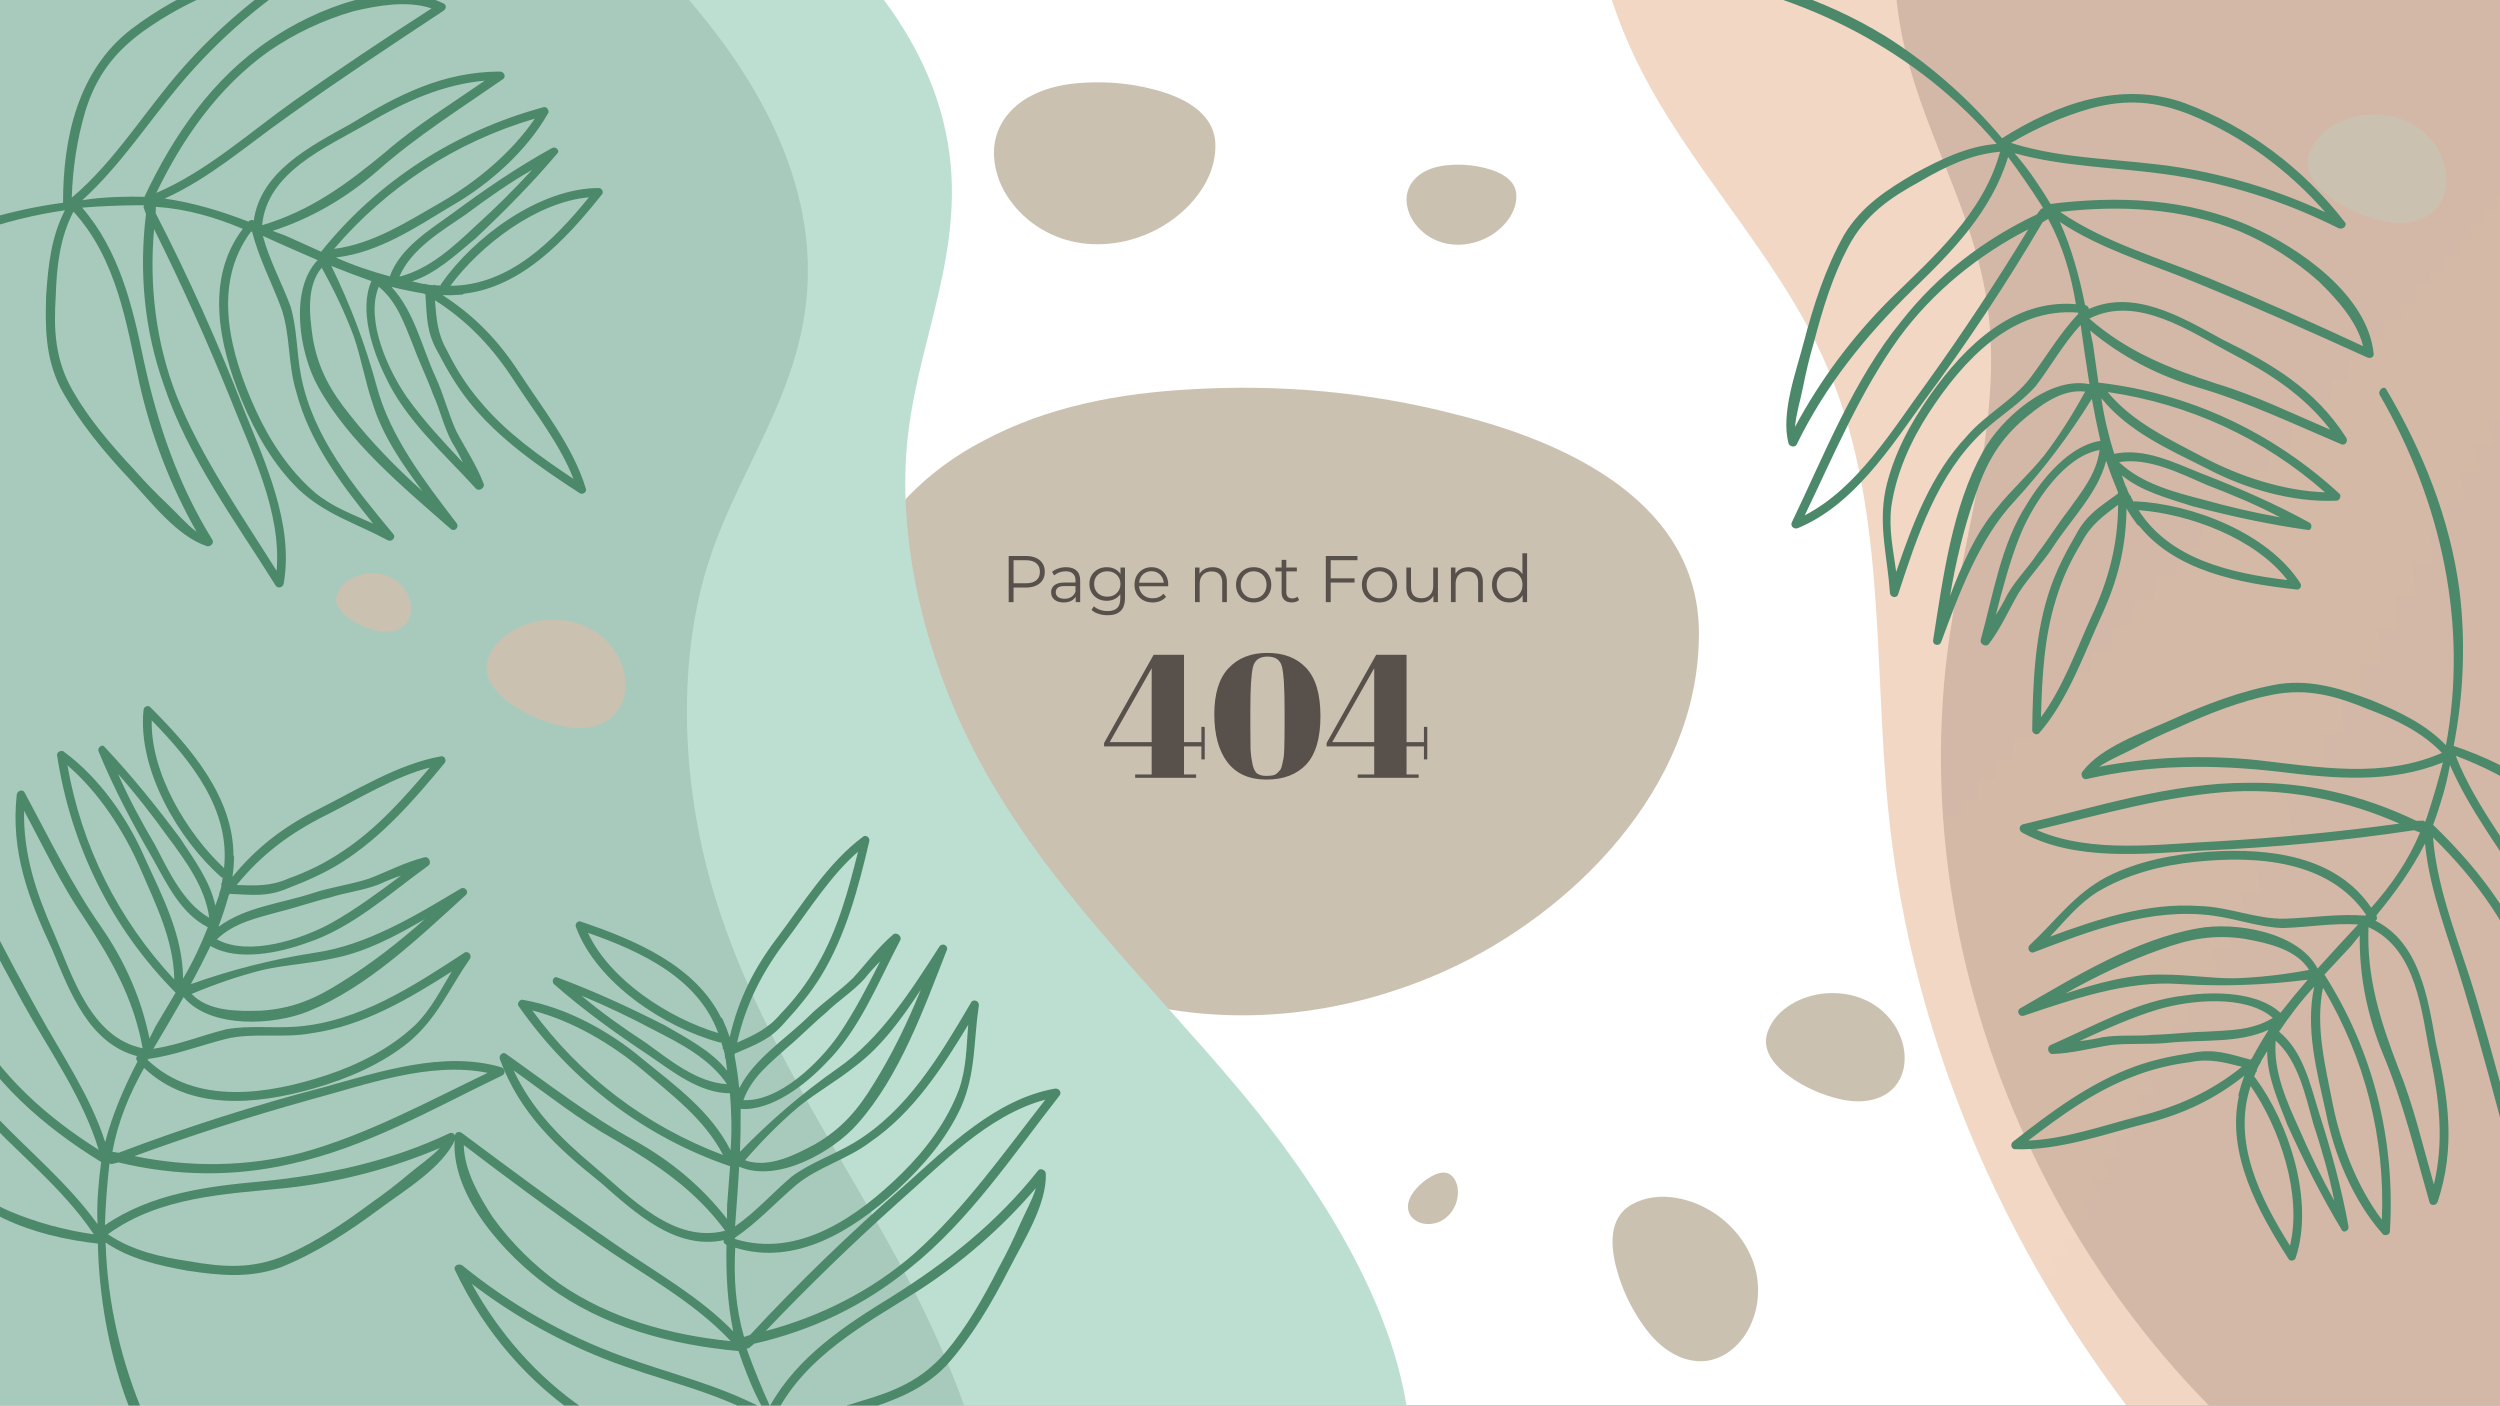 <svg width="1366" height="768" viewBox="0 0 1366 768" fill="none" xmlns="http://www.w3.org/2000/svg">
<rect x="0" y="0" width="1366" height="768" fill="#333333" stroke="none"/>
<g clip-path="url(#clip0_30_148)">
<rect width="1366" height="768" fill="white"/>
<g clip-path="url(#clip1_30_148)">
<path d="M795.174 226.368C856.377 241.455 930.39 275.22 928.255 349.217C926.832 430.397 859.935 498.647 790.193 530.257C734.683 555.401 670.633 562.585 611.565 545.343C553.209 528.101 501.258 486.434 474.926 430.397C460.693 398.787 454.288 362.148 463.54 328.383C473.503 289.588 502.681 258.697 537.553 240.736C572.424 222.058 611.565 214.873 650.707 212.718C699.1 209.845 748.204 214.155 795.174 226.368Z" fill="#CBC1B1"/>
</g>
<g clip-path="url(#clip2_30_148)">
<path d="M89.047 484.333C80.714 501 67.857 516.714 51.19 525.286C38.333 531.952 21.904 536.714 7.619 539.333C-9.286 542.667 -21.429 533.381 -31.905 521C-44.048 507.191 -54.762 492.429 -60.715 474.81C-68.096 452.191 -65.953 432.905 -54.762 411.714C-47.143 397.429 -37.381 381.714 -21.905 375.762C-6.191 369.81 13.809 361.476 30.476 360.762C48.571 360.286 70.238 371.952 81.904 385.286C93.095 397.905 97.857 415.048 96.428 431.952C98.095 446 98.809 464.572 89.047 484.333V484.333Z" stroke="#A06442" stroke-width="0.5"/>
<path d="M24.047 458.858C20.238 463.381 13.333 456.238 15.238 451C18.095 442.667 27.619 449.81 24.285 457.429L24.047 458.858Z" stroke="#A06442" stroke-width="0.5"/>
<path d="M24.762 464.333C21.19 468.857 15.952 469.333 12.619 464.095C9.047 458.857 8.333 452.429 10.952 446.476C16.904 431.952 28.571 444.333 29.762 454.571C31.19 457.429 26.428 462.19 24.762 464.333V464.333Z" stroke="#A06442" stroke-width="0.5"/>
<path d="M24.762 474.095C19.523 476.714 12.143 475.524 7.857 471.476C1.904 466.238 2.381 454.095 4.285 446.953C6.666 438.619 10.476 427.191 20.714 426.238C25.714 425.524 32.857 431.714 35.238 436C39.285 443.143 40.714 449.334 38.095 457.429C40.476 461.476 28.809 471.953 24.762 474.095V474.095Z" stroke="#A06442" stroke-width="0.5"/>
<path d="M38.095 477.191C28.333 488.381 18.095 488.381 5.238 482.429C-9.286 476 -8.333 456.952 -3.81 443.619C-1.667 436.714 2.143 430.048 6.667 424.571C10.952 419.095 18.809 412.905 25.952 413.143C34.524 413.381 40.476 419.095 44.286 426.238C48.095 433.381 51.666 443.857 49.047 451.714C50.952 458.381 43.333 471 38.095 477.191V477.191Z" stroke="#A06442" stroke-width="0.5"/>
<path d="M61.19 462.191C55.714 468.857 51.666 476.476 46.905 483.857C37.381 498.143 16.905 500.762 1.667 495.286C-6.905 492.191 -13.334 486.714 -17.619 478.381C-24.048 464.81 -17.857 449.81 -13.81 436.476C-7.857 416.952 10 395.524 32.143 395.524C45.714 395.524 61.19 402.191 64.524 416C65.952 421.714 68.333 427.191 69.047 433.143C69.524 437.667 70.714 444.572 69.047 449.095C69.285 455.048 65.238 456.952 61.19 462.191V462.191Z" stroke="#A06442" stroke-width="0.5"/>
<path d="M68.571 476.476C61.904 486.238 54.047 494.572 45.952 502.905C39.285 509.81 32.38 514.81 22.619 516C10.714 517.667 -1.905 513.143 -10.477 504.81C-20 495.524 -30.239 488.619 -33.096 475.048C-35.001 466.953 -35.715 460.286 -35.001 451.953C-34.048 444.095 -30.953 437.191 -27.858 430.048C-20.715 413.381 -6.905 398.143 10.238 392.667C15.238 391 19.761 389.095 25.238 388.381C32.857 387.429 40.952 387.429 48.333 389.572C56.428 391.953 60.952 395.048 65.952 401.953C69.047 406.953 70.952 412.191 72.857 417.429C75.238 424.81 78.809 431.714 79.999 439.572C80.714 444.81 81.19 450.286 79.523 455.286C78.571 457.905 76.666 459.81 75.952 462.429C76.666 467.191 70.476 473.857 68.571 476.476V476.476Z" stroke="#A06442" stroke-width="0.5"/>
<path d="M88.095 449.572C88.095 453.858 88.571 457.429 87.143 461.715C85.238 468.619 84.047 476.715 80 482.667C75 490.286 68.333 496.953 61.666 502.667C56.666 506.953 51.19 511 46.19 515.286C40.714 520.048 35.476 526.238 28.571 528.143C22.143 530.048 16.428 529.096 10 528.619C2.857 527.905 -3.81 527.191 -10.714 524.572C-16.667 522.429 -22.619 517.905 -28.096 514.334C-35 509.334 -42.143 502.191 -44.286 493.619C-49.762 473.619 -57.619 451.715 -49.762 431.238C-42.619 412.429 -30.238 398.381 -13.334 388.143C-6.191 383.619 1.428 379.334 9.524 376.715C16.19 374.334 24.285 370.286 31.428 371.238C39.524 372.429 47.857 376 55.476 378.143C61.428 380.048 67.143 381.477 72.381 385.286C79.524 390.762 81.428 396.477 84.285 404.572C86.428 410.762 87.857 416.953 88.809 423.143C89.762 428.858 91.666 435.524 89.762 441C90.238 443.143 88.333 446.477 88.095 449.572V449.572Z" stroke="#A06442" stroke-width="0.5"/>
<path d="M102.143 436.953C101.904 441.238 102.143 445.762 101.666 450.048C101.19 456.238 101.904 462.667 100.714 468.857C98.809 476.953 95.238 485.048 91.904 492.905C88.333 501.476 85.238 511.714 79.523 519.095C75 525.524 65.952 529.81 59.285 533.143C54.523 535.524 48.333 538.143 43.095 539.095C39.523 539.81 35.952 539.572 32.619 540.524C28.333 541.953 24.523 543.857 20.238 545.048C16.19 546 11.904 546.953 7.857 547.667C4.285 548.381 0.714 547.905 -3.096 549.095C-7.619 550.524 -13.334 551.238 -17.858 549.81C-28.096 546.476 -35 537.667 -40.477 528.857C-46.667 519.333 -53.572 509.81 -58.572 499.572C-62.381 491.476 -65.715 483.381 -70.238 475.524C-82.381 453.857 -78.81 426.476 -64.524 406.476C-59.524 399.572 -57.858 391.953 -51.191 386C-46.667 381.714 -40.715 378.619 -35 375.762C-28.334 372.111 -22.064 367.984 -16.191 363.381C-11.905 359.81 -5.715 358.619 -0.715 356.714C10 352.667 17.619 351.238 29.285 352.667C34.285 353.381 39.285 353.143 44.285 353.381C49.762 353.857 53.571 355.286 58.571 357.667C65.952 361.476 73.333 365.524 79.523 371.476C84.285 376 91.19 378.619 94.285 384.572C98.571 392.905 98.571 402.191 99.523 411C100.476 418.143 101.904 424.81 102.143 431.953C102.857 432.905 102.143 435.048 102.143 436.953V436.953Z" stroke="#A06442" stroke-width="0.5"/>
</g>
<g clip-path="url(#clip3_30_148)">
<path d="M390.085 -82.221C440.479 -50.281 495.491 -2.614 513.781 60.201C532.998 126.478 503.085 178.119 496.128 237.628C489.776 292.322 504.118 357.94 535.008 415.505C571.888 484.15 628.034 536.856 677.052 595.335C726.071 653.815 772.422 729.904 770.552 797.915C769.715 826.741 760.198 850.864 748.671 872.231C677.19 1004.71 530.416 1046.13 380.629 1039.68C315.025 1036.84 245.334 1025.24 178.001 983.558C108.397 940.463 46.655 867.998 -2.015 789.324C-95.107 638.855 -144.066 464.721 -159.022 303.426C-169.722 188.011 -163.834 75.567 -130.277 -16.12C-100.9 -96.516 -46.614 -166.752 25.571 -192.561C77.119 -211.018 147.32 -180.694 206.393 -164.749C267.569 -148.287 329.782 -120.464 390.085 -82.221Z" fill="#BDDFD1"/>
<g clip-path="url(#clip4_30_148)">
<path d="M405.322 1366.78C254.349 1285.05 120.937 1095.85 83.751 910.881C72.086 852.439 68.621 793.121 42.932 735.867C22.414 690.225 -10.49 650.626 -31.971 605.271C-60.666 544.855 -66.431 479.428 -58.621 424.032C-50.708 368.771 -30.397 321.614 -10.288 275.159" stroke="#F5C3A7" stroke-width="3"/>
</g>
</g>
<path d="M551.145 329V303.8H560.577C562.713 303.8 564.549 304.148 566.085 304.844C567.621 305.516 568.797 306.5 569.613 307.796C570.453 309.068 570.873 310.616 570.873 312.44C570.873 314.216 570.453 315.752 569.613 317.048C568.797 318.32 567.621 319.304 566.085 320C564.549 320.696 562.713 321.044 560.577 321.044H552.621L553.809 319.784V329H551.145ZM553.809 320L552.621 318.704H560.505C563.025 318.704 564.933 318.164 566.229 317.084C567.549 315.98 568.209 314.432 568.209 312.44C568.209 310.424 567.549 308.864 566.229 307.76C564.933 306.656 563.025 306.104 560.505 306.104H552.621L553.809 304.844V320ZM587.762 329V324.824L587.654 324.14V317.156C587.654 315.548 587.198 314.312 586.286 313.448C585.398 312.584 584.066 312.152 582.29 312.152C581.066 312.152 579.902 312.356 578.798 312.764C577.694 313.172 576.758 313.712 575.99 314.384L574.838 312.476C575.798 311.66 576.95 311.036 578.294 310.604C579.638 310.148 581.054 309.92 582.542 309.92C584.99 309.92 586.874 310.532 588.194 311.756C589.538 312.956 590.21 314.792 590.21 317.264V329H587.762ZM581.246 329.18C579.83 329.18 578.594 328.952 577.538 328.496C576.506 328.016 575.714 327.368 575.162 326.552C574.61 325.712 574.334 324.752 574.334 323.672C574.334 322.688 574.562 321.8 575.018 321.008C575.498 320.192 576.266 319.544 577.322 319.064C578.402 318.56 579.842 318.308 581.642 318.308H588.158V320.216H581.714C579.89 320.216 578.618 320.54 577.898 321.188C577.202 321.836 576.854 322.64 576.854 323.6C576.854 324.68 577.274 325.544 578.114 326.192C578.954 326.84 580.13 327.164 581.642 327.164C583.082 327.164 584.318 326.84 585.35 326.192C586.406 325.52 587.174 324.56 587.654 323.312L588.23 325.076C587.75 326.324 586.91 327.32 585.71 328.064C584.534 328.808 583.046 329.18 581.246 329.18ZM605.216 336.164C603.488 336.164 601.832 335.912 600.248 335.408C598.664 334.904 597.38 334.184 596.396 333.248L597.692 331.304C598.58 332.096 599.672 332.72 600.968 333.176C602.288 333.656 603.68 333.896 605.144 333.896C607.544 333.896 609.308 333.332 610.436 332.204C611.564 331.1 612.128 329.372 612.128 327.02V322.304L612.488 319.064L612.236 315.824V310.1H614.684V326.696C614.684 329.96 613.88 332.348 612.272 333.86C610.688 335.396 608.336 336.164 605.216 336.164ZM604.748 328.28C602.948 328.28 601.328 327.896 599.888 327.128C598.448 326.336 597.308 325.244 596.468 323.852C595.652 322.46 595.244 320.864 595.244 319.064C595.244 317.264 595.652 315.68 596.468 314.312C597.308 312.92 598.448 311.84 599.888 311.072C601.328 310.304 602.948 309.92 604.748 309.92C606.428 309.92 607.94 310.268 609.284 310.964C610.628 311.66 611.696 312.692 612.488 314.06C613.28 315.428 613.676 317.096 613.676 319.064C613.676 321.032 613.28 322.7 612.488 324.068C611.696 325.436 610.628 326.48 609.284 327.2C607.94 327.92 606.428 328.28 604.748 328.28ZM605 326.012C606.392 326.012 607.628 325.724 608.708 325.148C609.788 324.548 610.64 323.732 611.264 322.7C611.888 321.644 612.2 320.432 612.2 319.064C612.2 317.696 611.888 316.496 611.264 315.464C610.64 314.432 609.788 313.628 608.708 313.052C607.628 312.452 606.392 312.152 605 312.152C603.632 312.152 602.396 312.452 601.292 313.052C600.212 313.628 599.36 314.432 598.736 315.464C598.136 316.496 597.836 317.696 597.836 319.064C597.836 320.432 598.136 321.644 598.736 322.7C599.36 323.732 600.212 324.548 601.292 325.148C602.396 325.724 603.632 326.012 605 326.012ZM629.824 329.18C627.856 329.18 626.128 328.772 624.64 327.956C623.152 327.116 621.988 325.976 621.148 324.536C620.308 323.072 619.888 321.404 619.888 319.532C619.888 317.66 620.284 316.004 621.076 314.564C621.892 313.124 622.996 311.996 624.388 311.18C625.804 310.34 627.388 309.92 629.14 309.92C630.916 309.92 632.488 310.328 633.856 311.144C635.248 311.936 636.34 313.064 637.132 314.528C637.924 315.968 638.32 317.636 638.32 319.532C638.32 319.652 638.308 319.784 638.284 319.928C638.284 320.048 638.284 320.18 638.284 320.324H621.832V318.416H636.916L635.908 319.172C635.908 317.804 635.608 316.592 635.008 315.536C634.432 314.456 633.64 313.616 632.632 313.016C631.624 312.416 630.46 312.116 629.14 312.116C627.844 312.116 626.68 312.416 625.648 313.016C624.616 313.616 623.812 314.456 623.236 315.536C622.66 316.616 622.372 317.852 622.372 319.244V319.64C622.372 321.08 622.684 322.352 623.308 323.456C623.956 324.536 624.844 325.388 625.972 326.012C627.124 326.612 628.432 326.912 629.896 326.912C631.048 326.912 632.116 326.708 633.1 326.3C634.108 325.892 634.972 325.268 635.692 324.428L637.132 326.084C636.292 327.092 635.236 327.86 633.964 328.388C632.716 328.916 631.336 329.18 629.824 329.18ZM662.593 309.92C664.129 309.92 665.473 310.22 666.625 310.82C667.801 311.396 668.713 312.284 669.361 313.484C670.033 314.684 670.369 316.196 670.369 318.02V329H667.813V318.272C667.813 316.28 667.309 314.78 666.301 313.772C665.317 312.74 663.925 312.224 662.125 312.224C660.781 312.224 659.605 312.5 658.597 313.052C657.613 313.58 656.845 314.36 656.293 315.392C655.765 316.4 655.501 317.624 655.501 319.064V329H652.945V310.1H655.393V315.284L654.997 314.312C655.597 312.944 656.557 311.876 657.877 311.108C659.197 310.316 660.769 309.92 662.593 309.92ZM684.977 329.18C683.153 329.18 681.509 328.772 680.045 327.956C678.605 327.116 677.465 325.976 676.625 324.536C675.785 323.072 675.365 321.404 675.365 319.532C675.365 317.636 675.785 315.968 676.625 314.528C677.465 313.088 678.605 311.96 680.045 311.144C681.485 310.328 683.129 309.92 684.977 309.92C686.849 309.92 688.505 310.328 689.945 311.144C691.409 311.96 692.549 313.088 693.365 314.528C694.205 315.968 694.625 317.636 694.625 319.532C694.625 321.404 694.205 323.072 693.365 324.536C692.549 325.976 691.409 327.116 689.945 327.956C688.481 328.772 686.825 329.18 684.977 329.18ZM684.977 326.912C686.345 326.912 687.557 326.612 688.613 326.012C689.669 325.388 690.497 324.524 691.097 323.42C691.721 322.292 692.033 320.996 692.033 319.532C692.033 318.044 691.721 316.748 691.097 315.644C690.497 314.54 689.669 313.688 688.613 313.088C687.557 312.464 686.357 312.152 685.013 312.152C683.669 312.152 682.469 312.464 681.413 313.088C680.357 313.688 679.517 314.54 678.893 315.644C678.269 316.748 677.957 318.044 677.957 319.532C677.957 320.996 678.269 322.292 678.893 323.42C679.517 324.524 680.357 325.388 681.413 326.012C682.469 326.612 683.657 326.912 684.977 326.912ZM705.819 329.18C704.043 329.18 702.675 328.7 701.715 327.74C700.755 326.78 700.275 325.424 700.275 323.672V305.924H702.831V323.528C702.831 324.632 703.107 325.484 703.659 326.084C704.235 326.684 705.051 326.984 706.107 326.984C707.235 326.984 708.171 326.66 708.915 326.012L709.815 327.848C709.311 328.304 708.699 328.64 707.979 328.856C707.283 329.072 706.563 329.18 705.819 329.18ZM696.891 312.224V310.1H708.591V312.224H696.891ZM726.806 316.004H740.126V318.308H726.806V316.004ZM727.094 329H724.43V303.8H741.71V306.104H727.094V329ZM753.743 329.18C751.919 329.18 750.275 328.772 748.811 327.956C747.371 327.116 746.231 325.976 745.391 324.536C744.551 323.072 744.131 321.404 744.131 319.532C744.131 317.636 744.551 315.968 745.391 314.528C746.231 313.088 747.371 311.96 748.811 311.144C750.251 310.328 751.895 309.92 753.743 309.92C755.615 309.92 757.271 310.328 758.711 311.144C760.175 311.96 761.315 313.088 762.131 314.528C762.971 315.968 763.391 317.636 763.391 319.532C763.391 321.404 762.971 323.072 762.131 324.536C761.315 325.976 760.175 327.116 758.711 327.956C757.247 328.772 755.591 329.18 753.743 329.18ZM753.743 326.912C755.111 326.912 756.323 326.612 757.379 326.012C758.435 325.388 759.263 324.524 759.863 323.42C760.487 322.292 760.799 320.996 760.799 319.532C760.799 318.044 760.487 316.748 759.863 315.644C759.263 314.54 758.435 313.688 757.379 313.088C756.323 312.464 755.123 312.152 753.779 312.152C752.435 312.152 751.235 312.464 750.179 313.088C749.123 313.688 748.283 314.54 747.659 315.644C747.035 316.748 746.723 318.044 746.723 319.532C746.723 320.996 747.035 322.292 747.659 323.42C748.283 324.524 749.123 325.388 750.179 326.012C751.235 326.612 752.423 326.912 753.743 326.912ZM776.421 329.18C774.813 329.18 773.409 328.88 772.209 328.28C771.009 327.68 770.073 326.78 769.401 325.58C768.753 324.38 768.429 322.88 768.429 321.08V310.1H770.985V320.792C770.985 322.808 771.477 324.332 772.461 325.364C773.469 326.372 774.873 326.876 776.673 326.876C777.993 326.876 779.133 326.612 780.093 326.084C781.077 325.532 781.821 324.74 782.325 323.708C782.853 322.676 783.117 321.44 783.117 320V310.1H785.673V329H783.225V323.816L783.621 324.752C783.021 326.144 782.085 327.236 780.813 328.028C779.565 328.796 778.101 329.18 776.421 329.18ZM802.444 309.92C803.98 309.92 805.324 310.22 806.476 310.82C807.652 311.396 808.564 312.284 809.212 313.484C809.884 314.684 810.22 316.196 810.22 318.02V329H807.664V318.272C807.664 316.28 807.16 314.78 806.152 313.772C805.168 312.74 803.776 312.224 801.976 312.224C800.632 312.224 799.456 312.5 798.448 313.052C797.464 313.58 796.696 314.36 796.144 315.392C795.616 316.4 795.352 317.624 795.352 319.064V329H792.796V310.1H795.244V315.284L794.848 314.312C795.448 312.944 796.408 311.876 797.728 311.108C799.048 310.316 800.62 309.92 802.444 309.92ZM824.649 329.18C822.849 329.18 821.229 328.772 819.789 327.956C818.373 327.14 817.257 326.012 816.441 324.572C815.625 323.108 815.217 321.428 815.217 319.532C815.217 317.612 815.625 315.932 816.441 314.492C817.257 313.052 818.373 311.936 819.789 311.144C821.229 310.328 822.849 309.92 824.649 309.92C826.305 309.92 827.781 310.292 829.077 311.036C830.397 311.78 831.441 312.872 832.209 314.312C833.001 315.728 833.397 317.468 833.397 319.532C833.397 321.572 833.013 323.312 832.245 324.752C831.477 326.192 830.433 327.296 829.113 328.064C827.817 328.808 826.329 329.18 824.649 329.18ZM824.829 326.912C826.173 326.912 827.373 326.612 828.429 326.012C829.509 325.388 830.349 324.524 830.949 323.42C831.573 322.292 831.885 320.996 831.885 319.532C831.885 318.044 831.573 316.748 830.949 315.644C830.349 314.54 829.509 313.688 828.429 313.088C827.373 312.464 826.173 312.152 824.829 312.152C823.509 312.152 822.321 312.464 821.265 313.088C820.209 313.688 819.369 314.54 818.745 315.644C818.121 316.748 817.809 318.044 817.809 319.532C817.809 320.996 818.121 322.292 818.745 323.42C819.369 324.524 820.209 325.388 821.265 326.012C822.321 326.612 823.509 326.912 824.829 326.912ZM831.957 329V323.312L832.209 319.496L831.849 315.68V302.288H834.405V329H831.957ZM620.253 425V423.176H629.277V407.816H603.261V405.992L630.333 357.8H646.941V405.512H656.445V397.16H658.269V414.92H656.445V407.816H646.941V423.176H653.565V425H620.253ZM606.333 405.512H629.277V365.096L606.333 405.512ZM691.921 425.96C682.641 425.96 675.569 422.824 670.705 416.552C665.905 410.28 663.505 401.512 663.505 390.248C663.505 378.984 666.097 370.6 671.281 365.096C676.465 359.528 683.537 356.744 692.497 356.744C701.521 356.744 708.593 359.496 713.713 365C718.897 370.504 721.489 379.272 721.489 391.304C721.489 403.336 718.897 412.136 713.713 417.704C708.529 423.208 701.265 425.96 691.921 425.96ZM683.185 387.752V396.296C683.185 402.504 683.217 406.888 683.281 409.448C683.409 412.008 683.761 414.664 684.337 417.416C684.913 420.168 685.841 421.96 687.121 422.792C688.401 423.56 689.905 423.944 691.633 423.944C693.361 423.944 694.641 423.848 695.473 423.656C696.369 423.464 697.137 423.08 697.777 422.504C698.481 421.864 699.057 421.256 699.505 420.68C699.953 420.04 700.305 419.08 700.561 417.8C700.881 416.52 701.137 415.336 701.329 414.248C701.521 413.16 701.649 411.56 701.713 409.448C701.841 405.352 701.905 401.224 701.905 397.064V388.616C701.905 376.072 701.425 367.976 700.465 364.328C699.569 360.616 696.945 358.76 692.593 358.76C688.241 358.76 685.585 360.648 684.625 364.424C683.665 368.2 683.185 375.976 683.185 387.752ZM741.847 425V423.176H750.871V407.816H724.855V405.992L751.927 357.8H768.535V405.512H778.039V397.16H779.863V414.92H778.039V407.816H768.535V423.176H775.159V425H741.847ZM727.927 405.512H750.871V365.096L727.927 405.512Z" fill="#57504B"/>
<g clip-path="url(#clip5_30_148)">
<path d="M348.602 -29.404C391.493 12.069 435.728 69.877 440.936 135.093C446.35 203.887 406.611 248.41 387.762 305.283C370.478 357.562 371.253 424.724 389.862 487.347C412.095 562.033 456.421 625.005 492.599 692.19C528.776 759.375 558.78 843.267 543.193 909.493C536.543 937.554 522.344 959.255 506.733 977.849C409.935 1093.13 257.816 1104.01 112.429 1067.4C48.757 1051.35 -17.147 1025.89 -74.659 971.453C-134.109 915.171 -179.918 831.716 -211.67 744.824C-272.405 578.637 -285.132 398.199 -267.156 237.213C-254.291 122.02 -225.783 13.09 -174.375 -69.915C-129.345 -142.708 -61.976 -200.513 13.938 -211.189C68.154 -218.838 130.77 -174.942 185.397 -147.379C241.98 -118.884 297.28 -79.053 348.602 -29.404Z" fill="#A8CABC"/>
<path fill-rule="evenodd" clip-rule="evenodd" d="M53.489 679.501C18.098 675.505 -17.266 663.257 -36.31 632.164C-55.27 600.494 -64.639 563.738 -63.939 526.686C-64.179 524.291 -60.546 523.643 -59.151 526.206C-45.304 556.539 -26.415 584.661 -2.894 609.332C16.022 629.2 37.092 646.436 53.276 668.854C53.022 662.526 53.153 656.254 53.668 650.039C54.071 644.593 54.611 639.561 55.286 634.942C23.907 615.609 -4.896 590.756 -22.363 556.945C-35.731 531.4 -48.791 487.617 -31.289 460.689C-30.458 459.041 -28.148 459.379 -27.247 461.28C-11.667 491.866 3.912 522.453 20.731 552.631C33.774 576.359 49.381 598.693 57.468 624.055C61.48 608.718 67.717 594.297 75.109 580.044C74.123 578.72 74.291 577.565 74.953 577.072C48.814 570.301 38.178 542.207 28.599 518.985C15.569 491.131 5.75 465.515 9.155 434.166C9.492 431.856 12.548 431.123 13.45 433.024C26.902 457.992 39.115 483.368 55.215 506.364C68.356 525.388 77.203 545.554 81.67 567.439C82.777 565.242 83.885 563.045 84.993 560.847C88.644 554.697 92.296 548.547 95.947 542.397C60.989 507.208 38.69 462.075 31.178 412.616C30.854 410.799 33.994 409.489 34.98 410.813C54.163 424.823 69.769 447.157 79.025 468.562C88.857 490.052 99.929 511.133 100.016 534.736C105.493 525.511 109.816 516.117 113.561 506.639C98.73 499.162 91.109 482.714 83.151 468.576C72.319 449.889 62.149 430.709 53.88 410.628C52.978 408.727 55.71 406.177 57.189 408.163C71.992 423.892 85.471 440.607 98.289 457.815C106.008 469.559 114.881 481.472 117.643 494.851C118.31 492.982 118.976 491.114 119.642 489.245C119.699 488.86 119.755 488.475 119.811 488.091C120.421 486.607 120.839 485.095 121.064 483.556C120.735 483.114 120.792 482.729 121.233 482.401C121.346 481.631 121.486 480.669 121.655 479.514C121.27 479.457 121.078 479.429 121.078 479.429C97.543 458.885 74.892 420.188 78.466 387.684C78.719 385.951 81.198 385.134 82.183 386.458C104.311 408.566 127.494 435.546 127.554 467.402C127.883 467.843 127.991 468.448 127.879 469.218C127.813 472.354 127.527 475.654 127.021 479.119C139.947 463.316 154.592 451.893 173.687 442.3C194.684 431.806 217.426 417.439 241.043 413.225C242.86 412.901 244.254 415.464 242.846 417.027C226.357 437.027 208.629 457.435 186.549 471.31C177.452 477.057 167.369 481.48 157.37 485.326C146.048 490.158 137.964 488.976 126.247 488.442C126.247 488.442 126.055 488.414 125.67 488.357C125.229 488.686 124.98 489.043 124.924 489.428C123.309 495.089 121.531 500.53 119.588 505.751C119.532 506.136 119.504 506.328 119.504 506.328C134.064 495.482 153.794 493.649 171.144 487.93C181.058 484.661 191.873 483.294 201.788 480.025C211.786 476.18 221.376 471.094 231.783 468.488C234.262 467.671 236.065 471.473 234.079 472.952C212.984 488.15 192.538 506.981 167.753 515.152C152.797 520.632 129.674 525.508 115.012 516.877C111.633 523.853 108.062 530.801 104.298 537.721C126.689 529.79 148.742 524.168 172.274 520.532C200.595 516.416 227.139 500.246 251.698 485.554C254.261 484.16 256.726 487.469 254.079 489.441C228.915 512.3 200.766 539.442 168.785 552.458C149.943 560.319 114.863 562.266 100.313 544.805C94.751 554.608 89.274 563.833 83.797 573.058C97.668 570.958 110.23 565.717 123.693 562.378C136.41 560.109 149.113 561.967 162.238 560.937C196.248 558.243 225.609 538.946 253.646 520.635C255.631 519.156 258.181 521.888 256.688 524.028C245.494 540.084 239.004 556.238 223.528 569.309C208.799 581.31 190.534 589.255 171.452 594.721C140.062 603.696 103.573 607.207 78.728 583.522C70.759 597.69 64.437 612.689 61.411 629.35C62.566 629.519 63.721 629.688 64.876 629.857C101.509 615.948 138.63 604.076 176.24 594.242C206.968 585.76 242.329 573.828 273.989 583.175C276.214 584.09 276.37 587.062 273.891 587.879C237.108 605.501 199.735 627.165 158.937 635.944C127.801 643.186 96.029 642.669 64.694 635.138C63.867 635.41 62.849 635.654 61.638 635.87C61.196 636.199 60.619 636.115 59.905 635.617C59.793 636.387 59.68 637.157 59.568 637.927C58.433 648.377 57.683 658.883 57.318 669.445C82.877 651.951 113.507 648.173 143.391 645.465C179.302 641.87 213.41 634.472 245.729 619.146C247.63 618.245 249.602 620.892 248.771 622.54C241.788 638.032 221.115 650.343 207.879 660.203C191.332 672.527 173.054 684.599 153.635 692.375C136.201 698.672 119.948 696.885 102.626 694.352C86.543 691.411 71.122 687.976 57.7 678.937C59.707 745.873 88.303 808.441 133.529 858.106C135.586 860.176 132.601 864.458 130.629 861.81C104.149 833.169 81.81 800.414 68.398 763.067C59.241 736.959 54.055 707.892 53.489 679.501ZM157.553 480.045C168.129 476.283 178.296 471.283 187.477 464.958C205.756 452.887 220.583 436.183 234.833 419.394C215.836 424.283 196.403 436.186 179.208 444.877C158.874 454.878 142.989 466.71 129.317 483.583C139.302 483.863 147.47 484.468 157.553 480.045ZM122.415 474.317C125.904 442.39 104.452 415.663 82.903 393.64C82.23 422.44 102.175 455.434 122.415 474.317ZM91.36 456.801C82.871 444.945 73.913 433.609 64.486 422.794C70.219 436.017 77.191 448.832 84.741 461.731C92.123 475.785 100.152 493.473 114.32 501.442C112.065 484.599 101.22 470.038 91.36 456.801ZM180.497 504.631C193.973 497.165 206.549 487.799 219.124 478.432C214.993 479.794 211.026 481.376 207.224 483.179C198.465 486.617 188.888 487.575 180.214 490.435C171.046 492.633 161.709 495.986 152.541 498.184C140.233 501.692 128.094 504.046 118.49 513.257C135.954 522.888 165.119 512.998 180.497 504.631ZM142.873 552.208C159.547 551.107 172.108 545.867 186.416 536.754C202.624 526.739 217.931 514.823 232.167 502.16C216.043 511.598 199.426 520.374 181.837 523.699C169.036 526.545 156.573 527.082 143.771 529.928C130.308 533.268 117.254 537.846 104.693 543.086C113.904 552.69 129.832 552.66 142.873 552.208ZM95.228 535.215C94.887 513.344 84.802 493.587 76.448 474.083C67.602 453.917 54.136 433.076 36.854 418.164C44.549 462.342 64.636 502.434 95.228 535.215ZM45.905 501.464C33.256 483.101 23.832 462.851 13.169 443.009C12.679 466.528 19.625 487.595 29.373 509.662C39.529 532.968 49.321 566.837 77.938 572.791C73.076 545.541 60.85 524.291 45.905 501.464ZM178.408 587.482C195.758 581.762 212.952 573.071 226.611 560.324C235.553 551.605 240.622 541.141 246.845 530.846C223.441 545.706 198.882 560.397 170.561 564.513C154.789 567.515 138.79 563.996 123.51 567.659C108.808 571.407 95.669 576.563 81.22 578.578C81.22 578.578 81 578.743 80.558 579.071C106.967 604.164 146.188 598.104 178.408 587.482ZM165.147 629.774C200.17 620.152 233.489 602.023 266.469 586.204C234.387 579.743 199.435 592.915 169.369 600.904C136.988 609.93 105.016 620.196 73.453 631.7C103.225 637.823 135.081 637.763 165.147 629.774ZM53.905 628.252C45.17 599.257 26.521 573.529 12.083 547.238C-2.355 520.947 -16.131 494.162 -29.33 467.462C-35.314 480.152 -34.214 496.826 -32.607 510.036C-29.774 526.963 -23.97 543.735 -16.096 558.451C0.23 587.967 25.822 610.582 53.905 628.252ZM-12.95 605.502C-31.204 585.14 -46.726 562.229 -59.023 537.43C-57.639 568.3 -49.651 598.366 -34.72 625.32C-24.873 642.683 -12.944 653.863 5.351 661.846C20.35 668.168 35.687 672.18 51.277 674.459C33.867 648.323 8.347 629.258 -12.95 605.502ZM103.386 689.156C121.779 692.435 138.115 693.644 156.38 685.699C172.744 678.656 188.459 667.979 203.02 657.133C210.023 652.26 216.89 646.973 223.621 641.273C229 636.752 235.534 632.4 240.421 627.217C213.589 638.627 185.588 645.935 156.418 649.14C122.901 652.495 87.327 653.781 58.952 674.402C72.374 683.442 87.796 686.876 103.386 689.156Z" fill="#4C886A"/>
<path fill-rule="evenodd" clip-rule="evenodd" d="M421.685 778.944C388.194 791.062 351.067 795.772 320.206 776.353C289.166 756.38 264.464 727.594 248.655 694.077C247.378 692.037 250.347 689.845 252.734 691.523C278.599 712.566 308.002 729.39 340.027 741.067C365.793 750.483 392.322 756.583 416.772 769.496C413.737 763.938 411.072 758.259 408.777 752.46C406.722 747.4 404.973 742.651 403.53 738.212C366.831 734.805 329.993 725.307 299.34 702.753C276.028 685.789 244.901 652.343 248.642 620.445C248.655 618.599 250.875 617.877 252.526 619.181C280.057 639.683 307.588 660.185 336.048 679.77C358.264 695.25 382.158 708.344 400.656 727.487C397.448 711.962 396.641 696.27 396.943 680.217C395.472 679.468 395.111 678.358 395.486 677.623C369.056 683.15 347.061 662.689 328.175 646.126C304.141 626.942 283.978 608.34 273.123 578.734C272.401 576.514 274.815 574.502 276.466 575.805C299.598 592.215 321.8 609.54 346.43 623.008C366.647 634.229 383.521 648.378 397.232 666.01C397.25 663.549 397.268 661.089 397.286 658.629C397.83 651.497 398.375 644.365 398.919 637.234C351.979 621.203 311.974 590.645 283.302 549.651C282.205 548.166 284.439 545.599 285.909 546.348C309.316 550.395 333.211 563.489 351 578.567C369.345 593.465 388.619 607.447 399.168 628.562C399.984 617.865 399.691 607.528 398.843 597.372C382.235 597.251 368.109 585.89 354.704 576.749C336.707 564.806 319.084 552.128 302.765 537.799C301.114 536.495 302.432 532.998 304.638 534.122C324.882 541.652 344.377 550.653 363.498 560.389C375.626 567.491 388.863 574.232 397.273 584.997C397.041 583.027 396.81 581.056 396.578 579.086C396.458 578.716 396.337 578.346 396.217 577.976C396.106 576.376 395.81 574.836 395.328 573.356C394.838 573.107 394.718 572.737 394.967 572.246C394.727 571.506 394.426 570.582 394.065 569.472C393.695 569.592 393.51 569.652 393.51 569.652C363.304 561.68 325.839 537.045 314.622 506.329C314.081 504.664 315.94 502.833 317.411 503.582C347.048 513.58 379.795 527.476 393.979 556C394.47 556.249 394.835 556.744 395.076 557.484C396.408 560.323 397.616 563.408 398.699 566.738C403.274 546.841 411.332 530.107 424.19 513.039C438.353 494.32 452.362 471.355 471.659 457.102C473.143 456.006 475.53 457.684 474.962 459.71C469.056 484.949 462.22 511.103 448.585 533.333C442.982 542.519 435.907 550.956 428.652 558.838C420.648 568.191 412.879 570.717 402.141 575.436C402.141 575.436 401.956 575.496 401.586 575.617C401.337 576.107 401.272 576.537 401.392 576.907C402.457 582.697 403.277 588.362 403.851 593.903C403.971 594.273 404.031 594.458 404.031 594.458C412.27 578.279 429.14 567.884 442.152 555.061C449.587 547.734 458.674 541.711 466.109 534.384C473.364 526.502 479.703 517.691 487.874 510.738C489.733 508.906 493.035 511.514 491.912 513.72C479.748 536.699 469.777 562.646 451.188 580.963C440.216 592.509 421.654 607.136 404.686 605.904C404.752 613.655 404.633 621.467 404.329 629.338C420.878 612.297 438.149 597.476 457.627 583.779C481.183 567.528 497.8 541.26 513.293 517.199C514.972 514.812 518.649 516.685 517.151 519.627C504.739 551.276 491.551 588.088 468.662 613.94C455.262 629.343 424.686 646.65 403.9 637.455C403.264 648.707 402.447 659.405 401.631 670.102C413.131 662.067 422.065 651.798 432.649 642.833C443.04 635.159 455.249 631.188 466.555 624.443C495.841 606.942 513.595 576.624 530.6 547.775C531.724 545.569 535.22 546.887 534.832 549.467C531.922 568.823 533.271 586.18 525.199 604.759C517.322 622.048 504.476 637.271 489.8 650.634C465.648 672.602 434.503 691.935 401.73 681.729C400.873 697.962 401.861 714.209 406.539 730.483C407.649 730.122 408.759 729.761 409.869 729.4C436.53 700.684 464.534 673.578 493.878 648.081C517.655 626.848 544.054 600.468 576.575 594.802C578.975 594.635 580.432 597.229 578.573 599.061C553.425 631.171 529.539 667.166 496.869 693.131C472.176 713.433 443.472 727.063 412.048 734.214C411.428 734.825 410.624 735.495 409.634 736.226C409.385 736.717 408.83 736.897 407.969 736.768C408.21 737.508 408.451 738.248 408.691 738.988C412.31 748.856 416.298 758.605 420.656 768.233C435.802 741.217 461.578 724.243 487.16 708.561C517.75 689.409 545.037 667.648 567.203 639.576C568.507 637.925 571.449 639.423 571.435 641.268C572.049 658.251 558.983 678.454 551.493 693.163C542.131 711.548 531.104 730.475 517.149 746.058C504.318 759.435 488.96 765.043 472.311 770.457C456.592 774.956 441.248 778.718 425.209 776.571C456.7 835.67 510.083 879.06 572.647 903.51C575.409 904.453 574.633 909.614 571.691 908.116C535.254 894.193 500.703 874.747 472.117 847.225C452.328 827.888 434.787 804.138 421.685 778.944ZM426.473 554.024C434.283 545.961 441.177 536.969 446.6 527.228C457.627 508.302 463.506 486.754 468.83 465.386C453.973 478.195 441.836 497.482 430.281 512.899C416.493 530.883 407.506 548.533 402.737 569.72C411.81 565.542 419.399 562.461 426.473 554.024ZM392.441 564.477C381.405 534.316 350.324 519.878 321.241 509.699C333.414 535.809 365.925 556.532 392.441 564.477ZM356.839 562.555C343.971 555.694 330.914 549.508 317.668 543.998C328.672 553.306 340.605 561.698 353.094 569.909C365.943 579.23 380.985 591.521 397.219 592.378C387.726 578.283 371.547 570.045 356.839 562.555ZM457.943 565.881C466.709 553.212 473.824 539.239 480.939 525.266C477.841 528.319 474.988 531.497 472.38 534.799C466.055 541.765 457.898 546.873 451.392 553.284C444.15 559.321 437.27 566.467 430.028 572.504C420.554 581.108 410.718 588.602 406.197 601.117C426.121 602.002 447.872 580.201 457.943 565.881ZM445.327 625.21C459.783 616.828 468.716 606.559 477.496 592.045C487.58 575.879 496.013 558.409 503.155 540.746C492.891 556.357 481.891 571.593 467.602 582.376C457.392 590.605 446.46 596.615 436.25 604.844C425.665 613.809 415.996 623.703 407.063 633.972C419.579 638.493 433.84 631.4 445.327 625.21ZM395.089 631.116C385.082 611.666 367.279 598.433 351.14 584.658C334.266 570.509 312.953 557.804 290.85 552.105C317.343 588.285 353.13 615.306 395.089 631.116ZM335.913 622.746C316.431 611.9 299.002 597.931 280.644 584.879C290.637 606.174 306.207 621.974 324.732 637.427C344.174 653.81 367.973 679.82 396.262 672.462C379.816 650.196 359.432 636.575 335.913 622.746ZM492.823 641.06C505.835 628.238 517.389 612.821 523.977 595.338C528.123 583.558 528.024 571.931 529.034 559.944C514.651 583.644 499.157 607.705 475.601 623.956C462.797 633.643 446.897 637.586 434.828 647.647C423.314 657.528 413.826 667.977 401.771 676.193C401.771 676.193 401.646 676.438 401.396 676.928C436.195 687.703 468.657 664.873 492.823 641.06ZM499.698 684.847C526.819 660.687 548.638 629.659 571.179 600.852C539.56 609.293 514.077 636.603 490.675 657.1C465.659 679.553 441.558 702.936 418.373 727.248C447.772 719.529 476.296 705.344 499.698 684.847ZM399.325 732.829C378.634 710.717 350.508 695.931 325.905 678.773C301.303 661.615 277.075 643.721 253.402 625.647C253.668 639.674 262.051 654.13 269.35 665.256C279.398 679.17 292.04 691.627 305.625 701.323C333.349 720.534 366.317 729.449 399.325 732.829ZM329.316 742.096C303.924 731.944 279.849 718.296 257.827 701.526C272.761 728.578 293.258 751.981 318.596 769.514C335.122 780.707 350.773 785.436 370.711 784.475C386.958 783.487 402.483 780.279 417.466 775.407C390.27 759.705 358.94 753.939 329.316 742.096ZM470.687 765.463C488.626 760.243 503.803 754.08 516.649 738.857C528.19 725.286 537.538 708.746 545.777 692.567C549.892 685.092 553.701 677.308 557.205 669.214C560.021 662.776 563.946 655.977 566.026 649.164C547.04 671.292 525.187 690.263 500.465 706.075C471.915 723.95 440.603 740.883 424.32 771.951C440.359 774.098 455.704 770.336 470.687 765.463Z" fill="#4C886A"/>
<path fill-rule="evenodd" clip-rule="evenodd" d="M34.445 110.781C34.428 75.165 42.615 38.647 71.365 16.221C100.698 -6.185 136.164 -19.636 173.059 -23.114C175.411 -23.622 176.465 -20.085 174.075 -18.411C145.495 -1.235 119.68 20.702 97.816 46.853C80.205 67.886 65.453 90.764 45 109.37C51.259 108.405 57.506 107.828 63.74 107.641C69.196 107.428 74.257 107.397 78.923 107.547C94.597 74.19 116.048 42.771 147.676 21.606C171.553 5.446 213.585 -12.463 242.314 1.894C244.045 2.534 243.97 4.867 242.182 5.977C213.546 24.902 184.909 43.828 156.818 63.94C134.71 79.573 114.276 97.596 89.986 108.489C105.677 110.747 120.71 115.32 135.705 121.059C136.909 119.93 138.075 119.968 138.64 120.57C142.423 93.835 169.14 80.102 191.135 67.968C217.345 51.883 241.691 39.241 273.224 39.092C275.557 39.167 276.63 42.121 274.842 43.231C251.549 59.41 227.71 74.404 206.675 92.992C189.251 108.193 170.211 119.255 148.969 126.159C151.276 127.012 153.584 127.865 155.892 128.718C162.414 131.653 168.937 134.589 175.459 137.524C206.486 98.824 248.82 71.583 297.118 58.547C298.886 58.021 300.542 60.994 299.338 62.122C287.578 82.761 267.144 100.784 246.918 112.392C226.673 124.583 206.973 137.959 183.53 140.704C193.313 145.107 203.134 148.344 212.974 150.997C218.732 135.419 234.217 125.994 247.369 116.494C264.717 103.625 282.629 91.359 301.651 80.881C303.438 79.771 306.279 82.198 304.473 83.891C290.512 100.372 275.422 115.648 259.767 130.323C248.967 139.316 238.129 149.475 225.147 153.726C227.079 154.178 229.01 154.63 230.942 155.081C231.331 155.094 231.719 155.106 232.108 155.119C233.651 155.558 235.2 155.803 236.755 155.853C237.157 155.477 237.546 155.489 237.922 155.891C238.7 155.916 239.672 155.947 240.838 155.985C240.851 155.596 240.857 155.402 240.857 155.402C258.619 129.702 294.519 102.837 327.219 102.726C328.968 102.782 330.06 105.153 328.855 106.282C309.381 130.758 285.184 156.834 253.538 160.482C253.136 160.858 252.547 161.034 251.769 161.009C248.646 161.297 245.335 161.385 241.835 161.272C258.993 172.336 271.993 185.601 283.676 203.494C296.469 223.175 313.307 244.154 320.154 267.145C320.681 268.914 318.291 270.588 316.579 269.365C294.849 255.234 272.574 239.918 256.3 219.541C249.565 211.15 244.034 201.629 239.086 192.127C233.01 181.422 233.274 173.256 232.484 161.553C232.484 161.553 232.491 161.359 232.503 160.97C232.127 160.569 231.744 160.362 231.355 160.349C225.548 159.383 219.941 158.229 214.535 156.886C214.147 156.874 213.952 156.868 213.952 156.868C226.369 170.114 230.413 189.512 238.051 206.107C242.415 215.589 244.992 226.182 249.357 235.665C254.304 245.166 260.438 254.122 264.2 264.17C265.291 266.54 261.716 268.76 260.023 266.954C242.545 247.706 221.53 229.511 210.619 205.804C203.489 191.561 196.04 169.134 202.965 153.593C195.652 151.022 188.346 148.255 181.046 145.295C191.45 166.65 199.52 187.93 205.784 210.903C213.063 238.579 232.121 263.133 249.486 285.881C251.16 288.27 248.15 291.092 245.892 288.684C220.343 266.256 190.204 241.344 173.667 211.032C163.734 193.196 157.847 158.558 173.558 142.134C163.192 137.712 153.408 133.309 143.625 128.905C147.274 142.452 153.896 154.343 158.731 167.344C162.418 179.724 162.003 192.556 164.505 205.482C171.013 238.972 193.495 265.972 214.848 291.768C216.541 293.574 214.114 296.415 211.819 295.173C194.604 285.859 177.821 281.23 163.09 267.325C149.507 254.041 139.555 236.788 131.974 218.443C119.52 188.264 111.921 152.403 132.656 125.048C117.68 118.725 102.065 114.134 85.169 113.004C85.132 114.17 85.094 115.337 85.056 116.503C103.003 151.336 118.981 186.884 132.99 223.147C144.879 252.724 160.719 286.516 154.997 319.027C154.339 321.341 151.404 321.83 150.313 319.459C128.659 284.896 102.923 250.2 89.604 210.652C78.9 180.529 75.835 148.901 79.788 116.917C79.424 116.127 79.067 115.142 78.716 113.963C78.34 113.562 78.358 112.978 78.772 112.213C77.995 112.188 77.217 112.163 76.439 112.138C65.928 112.188 55.405 112.626 44.868 113.453C65.13 136.878 72.335 166.888 78.391 196.277C86.009 231.554 97.202 264.612 116.071 294.999C117.181 296.786 114.773 299.044 113.042 298.404C96.862 293.21 82.3 274.056 71.013 262.014C56.902 246.962 42.849 230.16 32.935 211.74C24.714 195.126 24.658 178.776 25.224 161.279C26.334 144.967 28.01 129.256 35.48 114.901C-30.804 124.437 -89.752 159.899 -134.007 210.432C-135.832 212.709 -140.422 210.225 -138.014 207.967C-112.537 178.43 -82.508 152.543 -46.91 135.01C-21.999 122.97 6.299 114.542 34.445 110.781ZM244.355 191.714C249.283 201.799 255.398 211.338 262.716 219.748C276.77 236.551 295.038 249.402 313.325 261.67C306.327 243.344 292.311 225.376 281.738 209.27C269.51 190.191 255.964 175.741 237.658 164.056C238.504 174.009 238.824 182.193 244.355 191.714ZM246.087 156.154C278.204 156.025 302.344 131.699 321.8 107.805C293.107 110.381 262.57 133.917 246.087 156.154ZM259.993 123.324C270.818 113.553 281.073 103.375 290.757 92.79C278.263 99.976 266.316 108.348 254.349 117.303C241.216 126.22 224.546 136.191 218.223 151.167C234.705 147.029 247.951 134.612 259.993 123.324ZM222.509 217.282C231.446 229.831 242.169 241.271 252.893 252.711C251.074 248.76 249.055 244.997 246.835 241.422C242.433 233.106 240.402 223.698 236.583 215.401C233.366 206.539 228.983 197.64 225.766 188.778C220.894 176.943 217.188 165.146 206.953 156.641C199.351 175.079 212.463 202.944 222.509 217.282ZM170.997 185.256C173.969 201.7 180.591 213.592 191.258 226.781C203.035 241.758 216.6 255.625 230.785 268.345C219.591 253.386 209 237.864 203.714 220.761C199.443 208.362 197.506 196.039 193.236 183.64C188.401 170.638 182.381 158.183 175.759 146.292C167.255 156.526 169.079 172.35 170.997 185.256ZM182.514 136.001C204.208 133.198 222.703 120.951 241.142 110.454C260.183 99.392 279.374 83.664 292.245 64.812C249.215 77.435 211.641 101.91 182.514 136.001ZM210.494 83.19C227.315 68.553 246.375 56.908 264.889 44.077C241.465 46.24 221.314 55.514 200.486 67.686C178.472 80.403 145.922 93.948 143.23 123.054C169.759 115.153 189.496 100.611 210.494 83.19ZM139.951 224.539C147.589 241.134 158.162 257.24 172.366 269.376C182.036 277.279 193.005 281.136 203.936 286.161C186.533 264.579 169.169 241.832 161.889 214.155C157.13 198.821 158.824 182.528 153.463 167.758C148.083 153.571 141.48 141.097 137.849 126.967C137.849 126.967 137.661 126.766 137.285 126.365C115.327 155.432 125.767 193.72 139.951 224.539ZM96.433 216.127C109.94 249.843 131.707 280.907 151.141 311.896C153.946 279.29 136.921 246.044 125.596 217.069C112.979 185.912 99.177 155.3 84.19 125.233C81.46 155.506 85.109 187.152 96.433 216.127ZM85.414 105.422C113.242 93.476 136.704 72.047 161.202 54.739C185.699 37.431 210.761 20.726 235.804 4.603C222.521 0.087 206.077 3.058 193.133 6.143C176.632 10.865 160.621 18.521 146.886 28.003C119.396 47.55 99.809 75.526 85.414 105.422ZM100.488 36.43C118.664 15.998 139.681 -2.006 162.937 -17.019C132.419 -12.167 103.444 -0.842 78.345 17.031C62.201 28.77 52.436 41.883 46.565 60.961C41.973 76.577 39.714 92.268 39.206 108.015C63.214 87.772 79.283 60.266 100.488 36.43ZM30.473 161.448C29.286 180.093 29.925 196.462 39.877 213.716C48.719 229.182 61.098 243.594 73.515 256.84C79.147 263.25 85.173 269.478 91.595 275.524C96.693 280.36 101.754 286.362 107.455 290.633C93.094 265.258 82.679 238.258 76.208 209.635C69.098 176.709 63.813 141.507 40.127 115.635C32.657 129.99 30.982 145.701 30.473 161.448Z" fill="#4C886A"/>
<g clip-path="url(#clip6_30_148)">
<path d="M280.938 385.659C272.279 380.007 262.648 370.764 266.99 359.4C271.611 346.884 285.67 339.916 298.183 338.787C308.142 337.89 318.45 340.241 326.662 346.112C334.764 351.945 340.551 361.22 341.591 371.338C342.081 377.012 341.087 383.042 337.824 387.779C334.178 393.258 327.985 396.472 321.611 397.371C315.199 398.381 308.748 397.378 302.57 395.594C294.92 393.421 287.55 390.095 280.938 385.659Z" fill="#CBC1B1"/>
</g>
<g clip-path="url(#clip7_30_148)">
<path d="M191.828 338.627C187.159 335.579 181.967 330.596 184.308 324.469C186.799 317.721 194.379 313.964 201.126 313.355C206.496 312.872 212.053 314.139 216.481 317.305C220.849 320.45 223.969 325.45 224.53 330.905C224.794 333.965 224.258 337.216 222.499 339.77C220.533 342.724 217.194 344.457 213.758 344.941C210.3 345.486 206.822 344.945 203.491 343.983C199.367 342.812 195.393 341.019 191.828 338.627Z" fill="#CBC1B1"/>
</g>
</g>
<path d="M1502.91 1006.06C1252.41 934.754 1056.86 700.64 1031.64 441.75C1023.62 359.999 1030.67 273.991 997.536 198.579C971.157 138.36 921.478 90.686 893.265 31.341C855.468 -47.88 859.735 -141.746 885.927 -225.309C912.118 -308.872 958.634 -384.34 1004.59 -458.73L2008.12 65.228L1502.91 1006.06Z" fill="url(#paint0_linear_30_148)"/>
<path d="M1307.57 846.069C1136.93 748.065 1036.47 540.602 1065.48 346.017C1074.59 284.56 1095.54 222.728 1085.08 161.345C1076.78 112.343 1049.09 68.299 1039.29 19.604C1026.1 -45.425 1046.45 -113.531 1081 -170.078C1115.54 -226.625 1163.5 -273.525 1210.85 -319.737L1850.73 247.766L1307.57 846.069Z" fill="url(#paint1_linear_30_148)"/>
<path fill-rule="evenodd" clip-rule="evenodd" d="M1093.92 75.54C1124.02 56.515 1159.28 43.946 1193.58 56.288C1228.19 69.133 1258.49 91.945 1281.13 121.288C1282.81 123.006 1280.38 125.785 1277.69 124.658C1247.91 109.657 1215.58 99.536 1181.8 95.006C1154.61 91.34 1127.39 91.077 1100.74 83.713C1104.9 88.49 1108.72 93.465 1112.21 98.636C1115.3 103.136 1118.03 107.4 1120.39 111.426C1156.96 106.876 1194.98 108.244 1229.76 123.694C1256.17 135.259 1293.75 161.244 1296.95 193.201C1297.33 195.006 1295.32 196.188 1293.42 195.269C1262.13 181.154 1230.84 167.04 1198.84 154.02C1173.82 143.669 1147.68 136.01 1125.5 121.283C1131.96 135.758 1136.12 150.911 1139.27 166.654C1140.87 167.07 1141.46 168.077 1141.25 168.875C1165.88 157.804 1191.75 173.067 1213.75 185.19C1241.35 198.768 1265.03 212.609 1281.99 239.195C1283.17 241.208 1281.25 243.691 1279.35 242.772C1253.24 231.711 1227.83 219.555 1200.89 211.688C1178.73 205.068 1159.22 194.871 1142.04 180.593C1142.55 183 1143.06 185.407 1143.57 187.814C1144.57 194.896 1145.57 201.978 1146.57 209.06C1195.86 214.641 1241.49 235.9 1278.29 269.785C1279.68 270.999 1278.05 273.986 1276.45 273.57C1252.72 274.641 1226.57 266.982 1205.96 256.074C1184.85 245.461 1163.02 235.942 1148.19 217.583C1149.69 228.206 1152.19 238.239 1155.2 247.976C1171.45 244.53 1187.68 252.594 1202.74 258.645C1222.88 266.446 1242.81 275.046 1261.82 285.538C1263.72 286.457 1263.18 290.155 1260.78 289.532C1239.4 286.522 1218.42 281.916 1197.66 276.51C1184.29 272.178 1169.91 268.435 1159.39 259.726C1160.04 261.601 1160.69 263.475 1161.34 265.35C1161.53 265.685 1161.73 266.021 1161.93 266.356C1162.38 267.895 1163 269.336 1163.79 270.678C1164.32 270.817 1164.52 271.152 1164.38 271.685C1164.77 272.356 1165.26 273.194 1165.85 274.201C1166.19 274.004 1166.36 273.906 1166.36 273.906C1197.57 275.208 1239.45 291.227 1257 318.819C1257.88 320.329 1256.46 322.517 1254.87 322.102C1223.77 318.698 1188.81 312.154 1168.83 287.341C1168.3 287.202 1167.83 286.797 1167.44 286.126C1165.53 283.639 1163.69 280.886 1161.92 277.866C1161.72 298.281 1157.44 316.355 1148.54 335.785C1138.73 357.108 1129.98 382.544 1114.19 400.607C1112.97 401.996 1110.28 400.869 1110.4 398.768C1110.75 372.85 1111.82 345.838 1120.36 321.2C1123.86 311.026 1128.96 301.267 1134.36 292.011C1140.17 281.158 1147.21 277.023 1156.69 270.109C1156.69 270.109 1156.85 270.01 1157.19 269.813C1157.33 269.281 1157.3 268.847 1157.1 268.512C1154.82 263.085 1152.8 257.728 1151.05 252.44C1150.86 252.104 1150.76 251.936 1150.76 251.936C1146.18 269.507 1131.94 283.281 1121.98 298.597C1116.29 307.349 1108.71 315.182 1103.02 323.935C1097.63 333.19 1093.33 343.157 1086.84 351.701C1085.42 353.889 1081.63 352.051 1082.25 349.655C1089.2 324.602 1093.37 297.119 1107.6 275.238C1115.83 261.607 1130.82 243.336 1147.66 240.897C1145.93 233.341 1144.37 225.686 1142.98 217.933C1130.47 238.129 1116.79 256.312 1100.7 273.871C1081.18 294.799 1070.59 324.021 1060.63 350.847C1059.5 353.539 1055.51 352.499 1056.34 349.304C1061.67 315.728 1066.65 276.944 1083.45 246.781C1093.23 228.861 1119.38 205.394 1141.66 209.913C1139.86 198.787 1138.36 188.163 1136.86 177.54C1127.36 187.857 1120.84 199.804 1112.42 210.831C1103.92 220.557 1092.85 227.056 1083.25 236.07C1058.41 259.45 1047.58 292.873 1037.16 324.699C1036.54 327.094 1032.84 326.558 1032.66 323.954C1031.35 304.425 1026.31 287.763 1030.2 267.884C1034.19 249.307 1043.46 231.682 1054.93 215.479C1073.8 188.84 1100.07 163.272 1134.27 166.206C1131.63 150.167 1127.17 134.511 1119.11 119.62C1118.1 120.211 1117.1 120.802 1116.09 121.393C1096.21 155.162 1074.68 187.647 1051.49 218.849C1032.83 244.69 1012.71 276.122 982.162 288.637C979.853 289.315 977.873 287.094 979.295 284.906C996.966 248.146 1012.57 207.863 1038.9 175.491C1058.66 150.361 1083.77 130.888 1112.93 117.158C1113.4 116.429 1114.04 115.601 1114.85 114.675C1114.99 114.143 1115.5 113.847 1116.36 113.789C1115.97 113.118 1115.58 112.447 1115.18 111.776C1109.53 102.914 1103.54 94.249 1097.22 85.78C1088.22 115.418 1066.69 137.528 1045.07 158.337C1019.31 183.608 997.328 210.718 981.704 242.894C980.785 244.787 977.59 243.955 977.207 242.15C972.963 225.695 981.388 203.158 985.546 187.185C990.743 167.219 997.45 146.366 1007.73 128.15C1017.4 112.331 1031.19 103.557 1046.29 94.695C1060.68 86.928 1074.86 79.959 1090.98 78.614C1047.54 27.652 986.088 -3.268 919.733 -13.719C916.834 -14.047 916.484 -19.255 919.679 -18.423C958.255 -12.645 996.175 -1.069 1030 19.675C1053.48 34.315 1075.71 53.746 1093.92 75.54ZM1137.52 296.245C1131.62 305.796 1126.82 316.058 1123.61 326.736C1116.9 347.589 1115.79 369.896 1115.17 391.909C1126.94 376.21 1134.65 354.766 1142.63 337.229C1152.23 316.705 1157.22 297.537 1157.33 275.82C1149.37 281.848 1142.62 286.486 1137.52 296.245ZM1168.51 278.73C1185.77 305.82 1219.22 313.249 1249.81 316.948C1232.32 294.06 1196.12 280.799 1168.51 278.73ZM1203.7 272.966C1217.74 276.905 1231.82 280.144 1245.94 282.682C1233.19 275.954 1219.74 270.319 1205.78 264.979C1191.23 258.633 1173.9 249.858 1157.86 252.506C1170.15 264.234 1187.72 268.808 1203.7 272.966ZM1104.24 291.419C1098.39 305.675 1094.44 320.849 1090.49 336.024C1092.86 332.377 1094.97 328.661 1096.81 324.875C1101.49 316.714 1108.36 309.975 1113.34 302.317C1119.12 294.866 1124.3 286.409 1130.08 278.959C1137.49 268.522 1145.48 259.091 1147.21 245.897C1127.56 249.31 1111 275.271 1104.24 291.419ZM1103.82 230.765C1091.5 242.055 1084.98 254.002 1079.52 270.063C1073.14 288.016 1068.66 306.888 1065.47 325.673C1072.15 308.223 1079.62 290.981 1091.26 277.382C1099.47 267.153 1108.85 258.937 1117.06 248.708C1125.47 237.68 1132.79 225.941 1139.31 213.994C1126.12 212.265 1113.71 222.253 1103.82 230.765ZM1151.62 214.213C1165.57 231.062 1185.8 240.165 1204.52 250.155C1224.04 260.352 1247.58 268.186 1270.39 269.007C1236.75 239.357 1196 220.648 1151.62 214.213ZM1211.22 209.686C1232.57 216.098 1252.59 226 1273.32 234.807C1258.99 216.153 1240.39 204.063 1218.98 192.947C1196.48 181.12 1167.65 160.824 1141.6 174.083C1162.44 192.3 1185.28 201.228 1211.22 209.686ZM1054.03 225.479C1044.08 240.796 1036.1 258.333 1033.42 276.822C1031.9 289.218 1034.49 300.553 1036.08 312.478C1045.04 286.243 1055 259.417 1074.52 238.488C1084.95 226.279 1099.63 219.015 1109.26 206.597C1118.39 194.476 1125.41 182.233 1135.42 171.621C1135.42 171.621 1135.49 171.355 1135.63 170.823C1099.33 167.769 1072.52 197.034 1054.03 225.479ZM1037.92 184.189C1016.62 213.607 1001.97 248.595 986.133 281.569C1015.2 266.538 1034.23 234.395 1052.69 209.353C1072.3 182.053 1090.82 154.042 1108.25 125.32C1081.19 139.17 1056.38 159.147 1037.92 184.189ZM1125.65 115.78C1150.61 132.936 1181.25 141.339 1208.96 152.817C1236.68 164.294 1264.18 176.57 1291.18 189.142C1287.91 175.499 1276.62 163.18 1267.1 153.88C1254.3 142.447 1239.28 132.993 1223.93 126.44C1192.73 113.627 1158.62 111.996 1125.65 115.78ZM1192.04 91.702C1219.02 96.167 1245.46 104.329 1270.57 115.982C1250.18 92.765 1225.14 74.308 1196.63 62.622C1178.08 55.237 1161.78 53.978 1142.51 59.196C1126.86 63.649 1112.38 70.114 1098.79 78.089C1128.73 87.587 1160.56 86.493 1192.04 91.702ZM1048.95 99.225C1032.55 108.174 1019.05 117.451 1009.77 135.076C1001.41 150.808 995.83 168.969 991.257 186.54C988.842 194.723 986.792 203.144 985.107 211.801C983.739 218.694 981.365 226.177 980.796 233.277C994.589 207.589 1011.86 184.37 1032.61 163.62C1056.66 140.033 1083.61 116.775 1092.84 82.936C1076.72 84.281 1062.54 91.25 1048.95 99.225Z" fill="#4C886A"/>
<path fill-rule="evenodd" clip-rule="evenodd" d="M1340.69 407.55C1374.43 418.97 1406.39 438.448 1418.39 472.876C1430.19 507.85 1431.54 545.757 1422.99 581.816C1422.72 584.207 1419.03 584.068 1418.21 581.268C1411.12 548.686 1398.64 517.195 1380.89 488.092C1366.62 464.659 1349.69 443.343 1338.64 417.999C1337.55 424.237 1336.09 430.338 1334.26 436.302C1332.71 441.537 1331.12 446.341 1329.48 450.711C1356.03 476.266 1378.9 506.669 1388.79 543.418C1396.43 571.219 1399.89 616.776 1377.07 639.374C1375.91 640.808 1373.73 639.988 1373.25 637.939C1364.52 604.741 1355.79 571.544 1345.76 538.483C1338.06 512.526 1327.55 487.387 1325.03 460.886C1317.85 475.021 1308.7 487.789 1298.45 500.148C1299.13 501.65 1298.72 502.743 1297.97 503.084C1322.07 515.251 1326.5 544.964 1330.93 569.69C1337.75 599.676 1341.9 626.793 1331.92 656.704C1331.1 658.89 1327.96 658.957 1327.48 656.907C1319.64 629.653 1313.09 602.262 1302.24 576.372C1293.44 554.99 1289.08 533.406 1289.36 511.072C1287.81 512.984 1286.26 514.895 1284.71 516.807C1279.84 522.042 1274.96 527.276 1270.09 532.51C1296.78 574.321 1308.98 623.16 1305.82 673.086C1305.75 674.93 1302.41 675.543 1301.72 674.04C1285.95 656.276 1275.45 631.137 1270.95 608.255C1265.9 585.168 1259.56 562.216 1264.49 539.133C1257.18 546.985 1250.96 555.246 1245.28 563.713C1258.19 574.168 1262.14 591.86 1266.92 607.366C1273.53 627.926 1279.4 648.829 1283.22 670.208C1283.69 672.257 1280.48 674.168 1279.46 671.914C1268.33 653.4 1258.71 634.204 1249.84 614.667C1244.79 601.551 1238.65 588.025 1238.79 574.365C1237.74 576.05 1236.7 577.734 1235.65 579.418C1235.51 579.783 1235.37 580.147 1235.24 580.511C1234.33 581.831 1233.6 583.219 1233.05 584.676C1233.28 585.177 1233.14 585.541 1232.64 585.769C1232.37 586.497 1232.02 587.408 1231.61 588.501C1231.98 588.637 1232.16 588.706 1232.16 588.706C1250.8 613.779 1264.71 656.404 1254.32 687.408C1253.7 689.047 1251.11 689.319 1250.42 687.816C1233.5 661.514 1216.57 630.226 1223.28 599.084C1223.05 598.583 1223.07 597.968 1223.35 597.24C1224.08 594.189 1225.06 591.025 1226.29 587.747C1210.3 600.444 1193.56 608.497 1172.87 613.816C1150.12 619.612 1124.85 628.823 1100.87 627.925C1099.03 627.856 1098.21 625.055 1099.92 623.827C1120.28 607.784 1141.94 591.606 1166.46 582.737C1176.57 579.053 1187.36 576.872 1197.95 575.237C1210.04 572.919 1217.69 575.791 1229.02 578.801C1229.02 578.801 1229.2 578.869 1229.57 579.006C1230.07 578.779 1230.39 578.483 1230.53 578.119C1233.31 572.929 1236.2 567.99 1239.21 563.301C1239.34 562.937 1239.41 562.755 1239.41 562.755C1222.88 570.261 1203.21 567.863 1185.04 569.768C1174.66 570.856 1163.8 569.896 1153.42 570.984C1142.83 572.619 1132.38 575.552 1121.66 575.889C1119.06 576.161 1118.11 572.063 1120.36 571.039C1144.2 560.667 1168.18 546.607 1194.14 543.886C1209.91 541.706 1233.55 541.853 1246.04 553.4C1250.82 547.301 1255.79 541.27 1260.94 535.307C1237.37 538.303 1214.63 539.113 1190.86 537.669C1162.31 535.677 1132.94 545.842 1105.82 554.983C1103.02 555.801 1101.31 552.044 1104.32 550.679C1133.76 533.685 1167.03 513.14 1201.05 507.211C1221.13 503.531 1255.82 509.078 1266.33 529.23C1273.85 520.833 1281.16 512.981 1288.47 505.129C1274.47 504.236 1261.08 506.689 1247.22 507.093C1234.31 506.61 1222.29 502.098 1209.25 500.316C1175.44 495.727 1142.65 508.349 1111.37 520.289C1109.11 521.312 1107.2 518.101 1109.11 516.326C1123.46 503.014 1133.23 488.606 1151.13 479.12C1168.07 470.521 1187.61 466.636 1207.42 465.346C1240 463.242 1276.4 467.56 1295.65 495.98C1306.44 483.827 1315.81 470.513 1322.3 454.874C1321.21 454.464 1320.12 454.054 1319.02 453.644C1280.27 459.456 1241.48 463.174 1202.64 464.798C1170.81 466.561 1133.72 470.712 1104.77 454.855C1102.79 453.488 1103.27 450.551 1105.86 450.279C1145.55 440.87 1186.67 427.636 1228.4 427.722C1260.37 427.256 1291.3 434.509 1320.32 448.522C1321.19 448.431 1322.24 448.409 1323.47 448.455C1323.97 448.227 1324.51 448.432 1325.1 449.07C1325.38 448.342 1325.65 447.613 1325.93 446.885C1329.25 436.914 1332.22 426.807 1334.82 416.563C1306.13 428.231 1275.39 425.418 1245.61 421.718C1209.76 417.606 1174.86 417.592 1140.02 425.705C1137.97 426.182 1136.61 423.177 1137.77 421.743C1147.88 408.087 1170.7 400.447 1185.73 393.623C1204.51 385.093 1224.94 377.178 1245.57 373.703C1263.94 371.252 1279.44 376.449 1295.83 382.603C1310.92 388.892 1325.26 395.523 1336.46 407.207C1348.71 341.371 1334.05 274.158 1300.41 216.021C1298.84 213.562 1302.66 210.012 1304.03 213.018C1323.82 246.629 1338.69 283.38 1343.87 322.723C1347.27 350.181 1346.17 379.686 1340.69 407.55ZM1196.65 580.359C1185.51 581.789 1174.52 584.516 1164.2 588.747C1143.78 596.661 1125.74 609.836 1108.25 623.215C1127.85 622.472 1149.37 614.968 1168.02 610.126C1190.01 604.671 1208.05 596.482 1224.99 582.897C1215.29 580.503 1207.44 578.178 1196.65 580.359ZM1229.77 593.417C1219.58 623.875 1234.87 654.548 1251.25 680.645C1258.02 652.645 1245.54 616.168 1229.77 593.417ZM1256.4 617.128C1262.17 630.517 1268.52 643.497 1275.44 656.067C1272.64 641.928 1268.55 627.924 1263.91 613.716C1259.68 598.415 1255.59 579.426 1243.44 568.63C1242.07 585.568 1249.57 602.099 1256.4 617.128ZM1179.45 551.461C1164.69 555.895 1150.42 562.377 1136.14 568.86C1140.46 568.406 1144.68 567.702 1148.78 566.748C1158.06 565.249 1167.63 566.346 1176.71 565.393C1186.14 565.192 1195.97 563.898 1205.4 563.697C1218.17 562.883 1230.53 563.161 1241.87 556.199C1226.85 543.079 1196.25 546.55 1179.45 551.461ZM1226.32 512.959C1209.79 510.493 1196.4 512.947 1180.49 518.814C1162.52 525.159 1145.03 533.553 1128.43 542.903C1146.19 537.105 1164.29 532.058 1182.19 532.543C1195.3 532.48 1207.59 534.602 1220.71 534.539C1234.57 534.135 1248.3 532.433 1261.69 529.98C1254.73 518.639 1239.16 515.286 1226.32 512.959ZM1269.27 539.681C1264.96 561.126 1270.62 582.574 1274.64 603.407C1279 624.992 1287.73 648.217 1301.45 666.459C1303.32 621.655 1292.2 578.212 1269.27 539.681ZM1310.3 583.137C1318.76 603.767 1323.67 625.556 1329.87 647.21C1335.35 624.332 1333.03 602.27 1328.19 578.636C1323.22 553.705 1320.84 518.529 1294.14 506.634C1293.11 534.295 1300.54 557.657 1310.3 583.137ZM1199.08 470.943C1180.91 472.849 1162.27 477.69 1146.21 487.246C1135.62 493.867 1128.45 503.016 1120.18 511.755C1146.21 502.203 1173.32 493.062 1201.87 495.054C1217.92 495.471 1232.81 502.307 1248.52 501.972C1263.68 501.431 1277.62 499.183 1292.16 500.282C1292.16 500.282 1292.41 500.168 1292.91 499.94C1272.44 469.812 1232.82 467.405 1199.08 470.943ZM1221.02 432.431C1184.75 434.397 1148.35 445.037 1112.76 453.492C1142.74 466.618 1179.69 461.169 1210.77 459.747C1244.33 457.803 1277.75 454.561 1311.03 450.021C1283.24 437.715 1252.1 431.009 1221.02 432.431ZM1329.4 457.541C1331.78 487.731 1344.54 516.831 1353.07 545.589C1361.59 574.347 1369.37 603.446 1376.6 632.339C1385.14 621.21 1387.6 604.682 1388.84 591.433C1389.67 574.29 1387.56 556.668 1382.99 540.615C1373.3 508.306 1353.09 480.773 1329.4 457.541ZM1389.9 493.969C1403.42 517.743 1413.72 543.428 1420.47 570.273C1425.67 539.813 1424.25 508.736 1415.38 479.227C1409.45 460.169 1400.17 446.71 1383.98 435.024C1370.67 425.662 1356.53 418.484 1341.78 412.946C1353.25 442.183 1374.14 466.233 1389.9 493.969ZM1293.98 387.519C1276.71 380.409 1261 375.759 1241.47 379.644C1223.98 383.052 1206.36 390.148 1189.82 397.654C1181.94 400.929 1174.11 404.637 1166.32 408.777C1160.11 412.053 1152.8 414.919 1146.92 418.946C1175.57 413.494 1204.48 412.299 1233.66 415.361C1267.13 419.2 1302.17 425.497 1334.27 411.372C1323.08 399.689 1308.74 393.058 1293.98 387.519Z" fill="#4C886A"/>
<g clip-path="url(#clip8_30_148)">
<path d="M629.752 48.708C645.54 52.602 664.633 61.317 664.082 80.415C663.715 101.367 646.458 118.981 628.467 127.14C614.148 133.629 597.625 135.483 582.388 131.033C567.334 126.583 553.933 115.829 547.14 101.367C543.469 93.208 541.816 83.752 544.203 75.037C546.773 65.025 554.3 57.052 563.296 52.417C572.291 47.596 582.388 45.742 592.485 45.185C604.969 44.444 617.636 45.556 629.752 48.708Z" fill="#CBC1B1"/>
</g>
<g clip-path="url(#clip9_30_148)">
<path d="M811.519 91.833C819.349 93.758 828.818 98.067 828.545 107.508C828.362 117.867 819.804 126.575 810.882 130.608C803.78 133.817 795.586 134.733 788.03 132.533C780.564 130.333 773.918 125.017 770.549 117.867C768.728 113.833 767.909 109.158 769.092 104.85C770.367 99.9 774.1 95.958 778.561 93.667C783.022 91.283 788.03 90.367 793.037 90.092C799.228 89.725 805.51 90.275 811.519 91.833Z" fill="#CBC1B1"/>
</g>
<g clip-path="url(#clip10_30_148)">
<path d="M781.375 643.216C784.991 641.024 790.096 639.104 793.485 642.695C797.246 646.591 797.29 652.985 795.471 657.785C794.023 661.605 791.322 664.983 787.706 666.973C784.123 668.93 779.693 669.43 775.801 668.037C773.634 667.221 771.602 665.797 770.449 663.766C769.092 661.463 769.02 658.622 769.828 656.12C770.601 653.584 772.12 651.388 773.876 649.428C776.037 646.996 778.571 644.869 781.375 643.216Z" fill="#CBC1B1"/>
</g>
<g clip-path="url(#clip11_30_148)">
<path d="M883.604 694.342C880.004 681.895 878.419 665.245 891.833 658.008C906.454 649.904 925.498 654.785 938.302 663.944C948.49 671.236 956.353 681.897 959.349 694.186C962.271 706.348 960.18 719.885 952.894 730.341C948.721 736.128 942.846 741.04 935.874 742.869C927.933 745.09 919.426 743.076 912.64 738.718C905.726 734.434 900.423 728.207 896.016 721.462C890.531 713.144 886.253 703.96 883.604 694.342Z" fill="#CBC1B1"/>
</g>
<g clip-path="url(#clip12_30_148)">
<path d="M979.938 589.659C971.279 584.007 961.648 574.764 965.99 563.4C970.611 550.884 984.67 543.916 997.183 542.787C1007.14 541.89 1017.45 544.241 1025.66 550.112C1033.76 555.945 1039.55 565.22 1040.59 575.338C1041.08 581.012 1040.09 587.042 1036.82 591.779C1033.18 597.258 1026.99 600.472 1020.61 601.371C1014.2 602.381 1007.75 601.378 1001.57 599.594C993.92 597.421 986.55 594.095 979.938 589.659Z" fill="#CBC1B1"/>
</g>
<g clip-path="url(#clip13_30_148)">
<path d="M1275.94 109.659C1267.28 104.007 1257.65 94.764 1261.99 83.4C1266.61 70.884 1280.67 63.916 1293.18 62.787C1303.14 61.89 1313.45 64.241 1321.66 70.112C1329.76 75.945 1335.55 85.22 1336.59 95.338C1337.08 101.012 1336.09 107.042 1332.82 111.779C1329.18 117.258 1322.99 120.472 1316.61 121.371C1310.2 122.381 1303.75 121.378 1297.57 119.594C1289.92 117.421 1282.55 114.095 1275.94 109.659Z" fill="#CBC1B1"/>
</g>
</g>
<defs>
<linearGradient id="paint0_linear_30_148" x1="235798" y1="207078" x2="-326623" y2="-86568.9" gradientUnits="userSpaceOnUse">
<stop stop-color="#D7A084"/>
<stop offset="1" stop-color="#FFE4C6" stop-opacity="0.25"/>
</linearGradient>
<linearGradient id="paint1_linear_30_148" x1="135334" y1="194796" x2="-223279" y2="-123255" gradientUnits="userSpaceOnUse">
<stop stop-color="#D0D0D0"/>
<stop offset="1" stop-color="#A06442" stop-opacity="0"/>
</linearGradient>
<clipPath id="clip0_30_148">
<rect width="1366" height="768" fill="white"/>
</clipPath>
<clipPath id="clip1_30_148">
<rect width="476.813" height="344.838" fill="white" transform="translate(455 212)"/>
</clipPath>
<clipPath id="clip2_30_148">
<rect width="104.762" height="200" fill="white" transform="translate(104.762 551) rotate(-180)"/>
</clipPath>
<clipPath id="clip3_30_148">
<rect width="1330.71" height="811.805" fill="white" transform="translate(233.129 1212.65) rotate(-119.196)"/>
</clipPath>
<clipPath id="clip4_30_148">
<rect width="888.03" height="332.157" fill="white" transform="matrix(0.607 0.795 -0.686 0.727 -36.145 331.123)"/>
</clipPath>
<clipPath id="clip5_30_148">
<rect width="1330.71" height="811.805" fill="white" transform="translate(-67.006 1206.96) rotate(-107.528)"/>
</clipPath>
<clipPath id="clip6_30_148">
<rect width="78.216" height="56.666" fill="white" transform="translate(332.837 406.296) rotate(-160.738)"/>
</clipPath>
<clipPath id="clip7_30_148">
<rect width="42.171" height="30.552" fill="white" transform="translate(219.81 349.753) rotate(-160.738)"/>
</clipPath>
<clipPath id="clip8_30_148">
<rect width="123" height="89" fill="white" transform="translate(542 45)"/>
</clipPath>
<clipPath id="clip9_30_148">
<rect width="61" height="44" fill="white" transform="translate(768 90)"/>
</clipPath>
<clipPath id="clip10_30_148">
<rect width="32" height="23" fill="white" transform="translate(764.555 658.682) rotate(-45)"/>
</clipPath>
<clipPath id="clip11_30_148">
<rect width="98" height="71" fill="white" transform="translate(916 756.371) rotate(-120)"/>
</clipPath>
<clipPath id="clip12_30_148">
<rect width="78.216" height="56.666" fill="white" transform="translate(1031.84 610.296) rotate(-160.738)"/>
</clipPath>
<clipPath id="clip13_30_148">
<rect width="78.216" height="56.666" fill="white" transform="translate(1327.84 130.296) rotate(-160.738)"/>
</clipPath>
</defs>
</svg>
